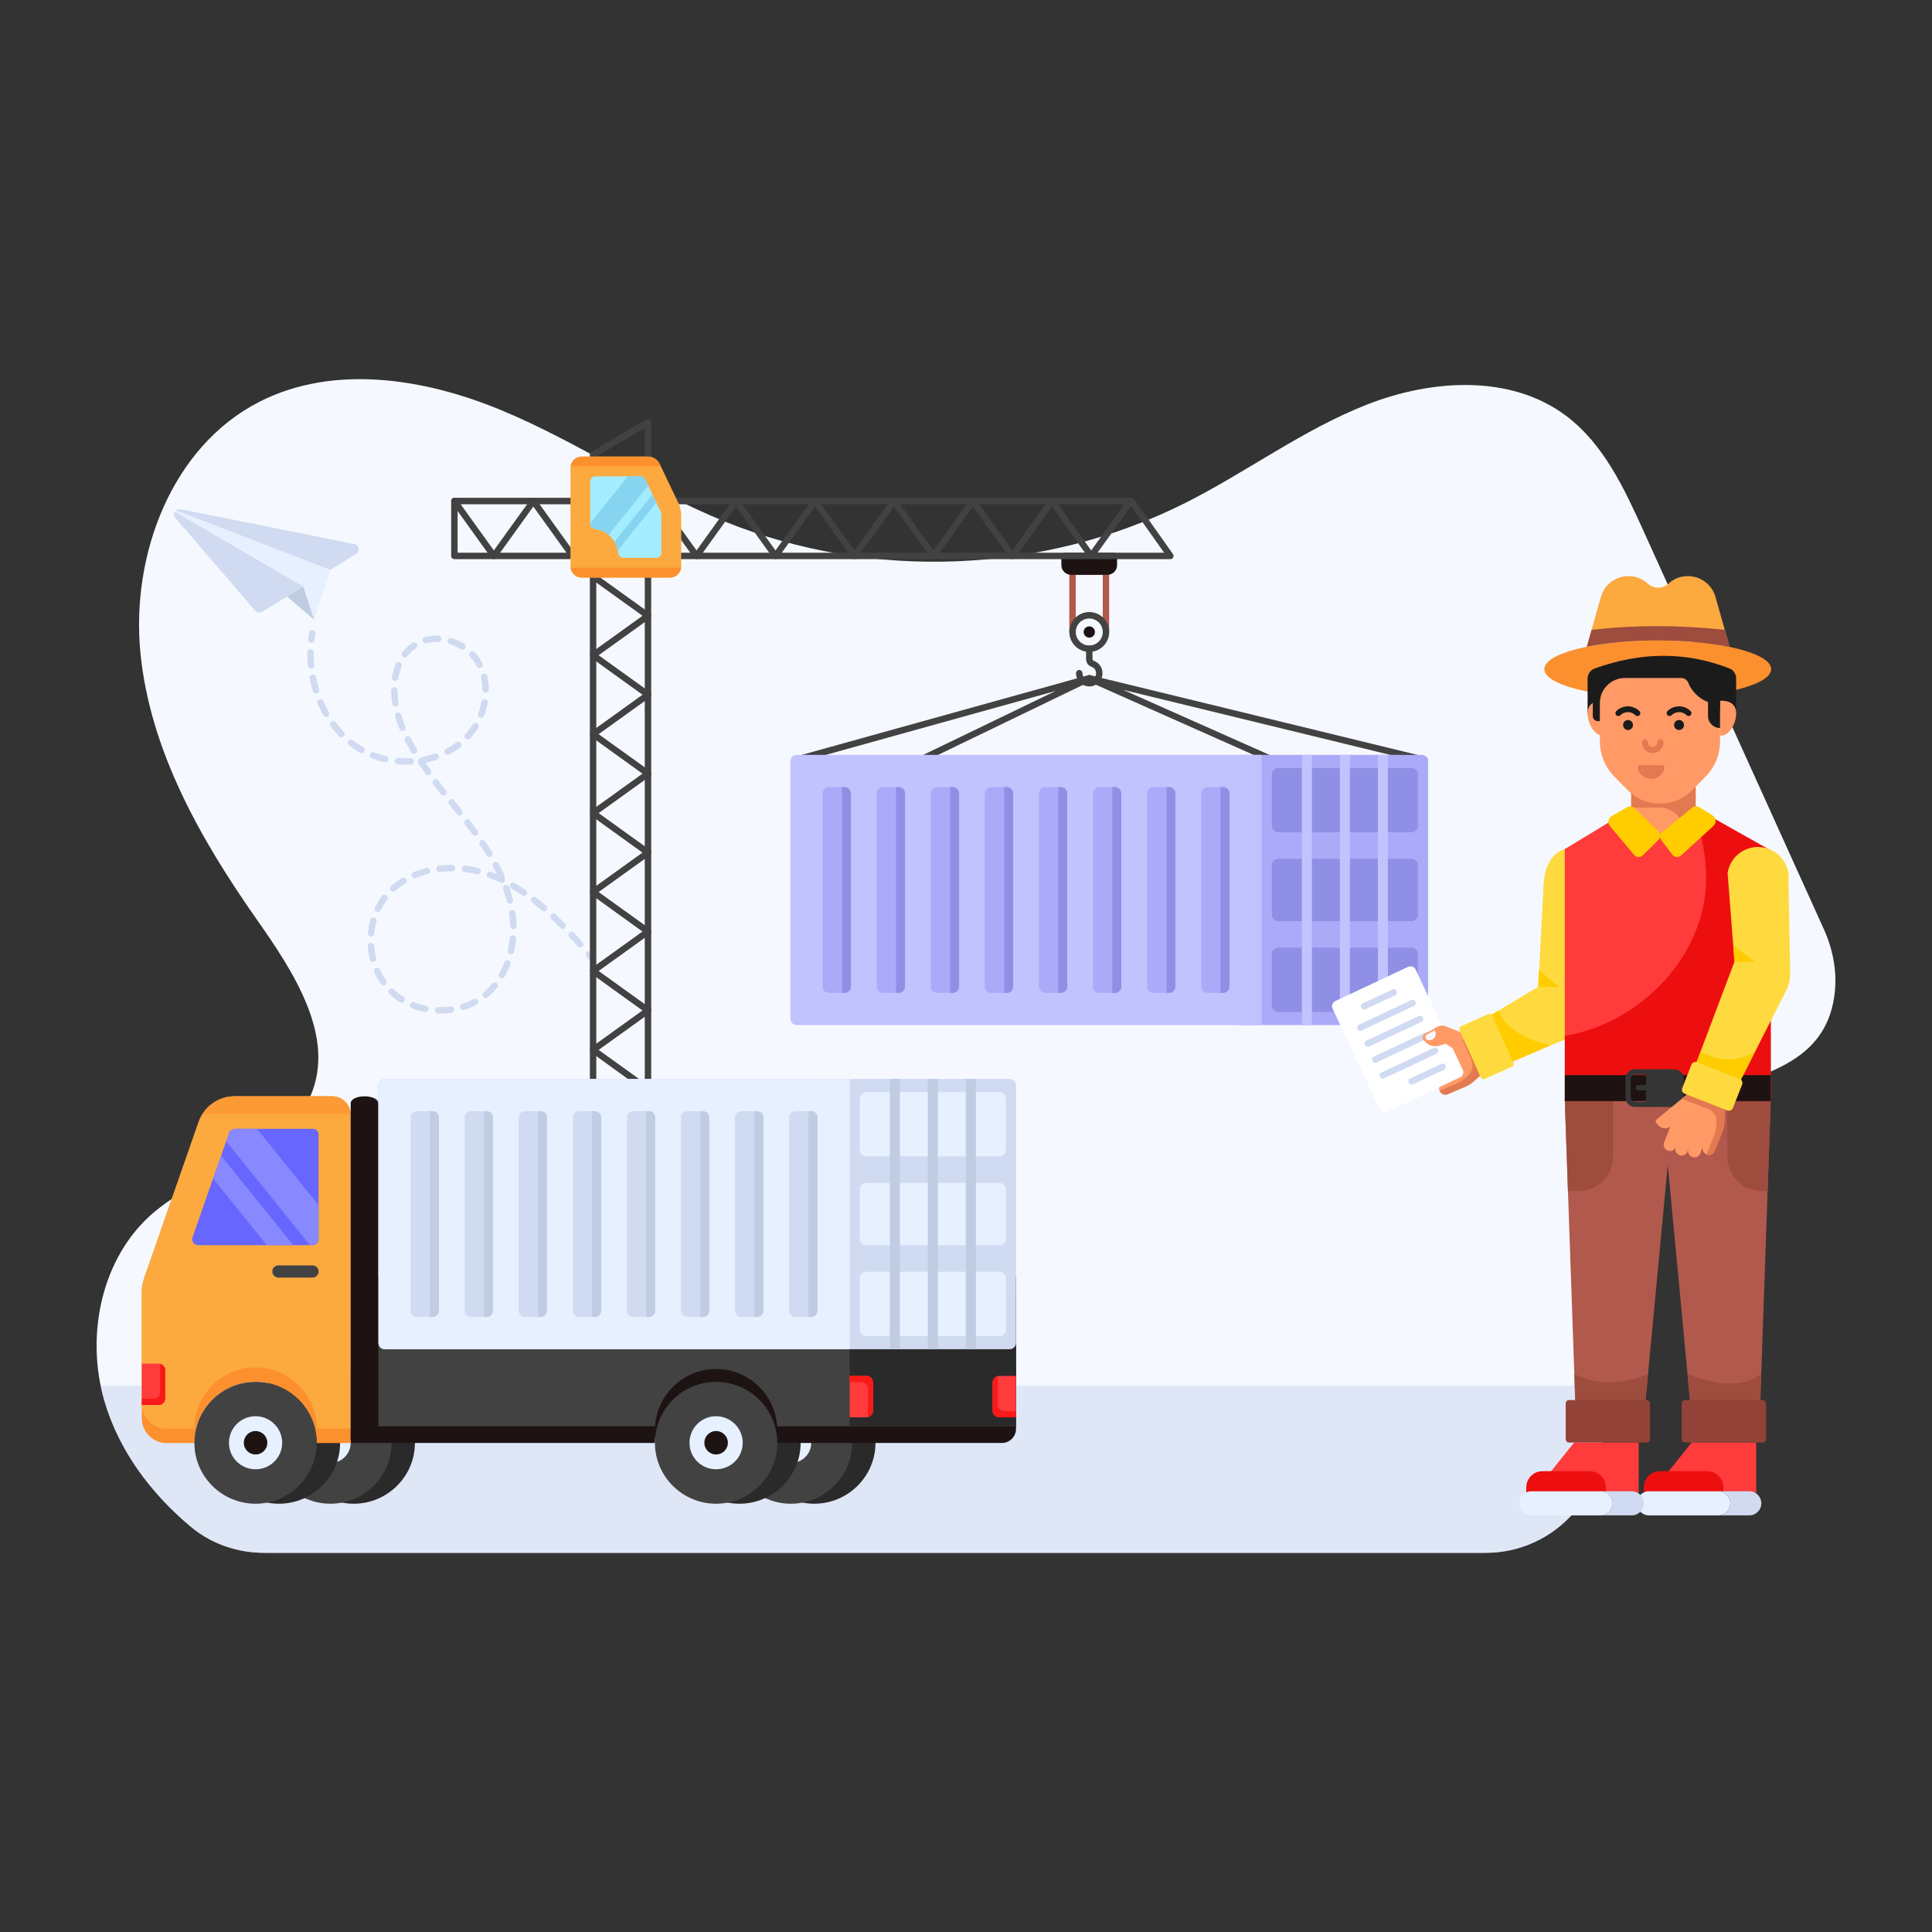 <?xml version="1.0" encoding="utf-8"?>
<!-- Generator: Adobe Illustrator 22.0.0, SVG Export Plug-In . SVG Version: 6.00 Build 0)  -->
<svg version="1.1" id="Layer_1" xmlns="http://www.w3.org/2000/svg" xmlns:xlink="http://www.w3.org/1999/xlink" x="0px" y="0px"
	 viewBox="0 0 300 300" style="enable-background:new 0 0 300 300;" xml:space="preserve">
<rect x="0" y="0" width="300" height="300" fill="#333333" stroke="none"/>
<style type="text/css">
	.st0{fill:#F5F9FF;}
	.st1{opacity:0.6;}
	.st2{fill:#D0DBF1;}
	.st3{fill:#FF9A66;}
	.st4{fill:#E27950;}
	.st5{fill:#FF3B3B;}
	.st6{fill:#F91919;}
	.st7{fill:#1C1B1B;}
	.st8{fill:#424242;}
	.st9{fill:#3EAF73;}
	.st10{fill:#339967;}
	.st11{fill:#1E1313;}
	.st12{fill:#353535;}
	.st13{fill:#FC902E;}
	.st14{fill:#FCA93F;}
	.st15{fill:#FF6600;}
	.st16{fill:#E6F0FF;}
	.st17{fill:#EFC203;}
	.st18{fill:#2B2A2A;}
	.st19{fill:#BFCCE2;}
	.st20{fill:#2E2EFF;}
	.st21{fill:#FFCC00;}
	.st22{fill:#B2594D;}
	.st23{fill:#C2C2FF;}
	.st24{fill:#FF7F29;}
	.st25{fill:#FFFFFF;}
	.st26{fill:#AAAAF9;}
	.st27{fill:#8F8FE5;}
	.st28{fill:#9E4C3D;}
	.st29{fill:#FFAC88;}
	.st30{fill:#FFCC9A;}
	.st31{fill:#F9B57D;}
	.st32{fill:#8888FF;}
	.st33{fill:#6766FF;}
	.st34{fill:#FCC088;}
	.st35{fill:#E81313;}
	.st36{fill:#FFDA3E;}
	.st37{fill:#0505D8;}
	.st38{fill:#ABAAF8;}
	.st39{fill:#2E8E5B;}
	.st40{fill:#A07CDA;}
	.st41{fill:#9B9BF9;}
	.st42{fill:#160B0A;}
	.st43{fill:#F48427;}
	.st44{fill:#ED6203;}
	.st45{fill:#A4ECFF;}
	.st46{fill:#86D4EF;}
	.st47{fill:#F9BA9D;}
	.st48{fill:#EAA98F;}
	.st49{fill:#C34E1A;}
	.st50{fill:#ED0F0F;}
	.st51{fill:#934237;}
	.st52{fill:#574841;}
	.st53{fill:#0C0302;}
	.st54{fill:#FF2929;}
	.st55{fill:#492B26;}
	.st56{fill:#FF9045;}
	.st57{fill:#0000EA;}
	.st58{fill:#0000FE;}
	.st59{fill:#873830;}
	.st60{fill:#A4DEF7;}
	.st61{fill:#7878DD;}
	.st62{fill:#6060BF;}
	.st63{fill:#6766CC;}
	.st64{fill:#162C3A;}
	.st65{fill:#FFC081;}
	.st66{fill:#381B1B;}
	.st67{fill:#494BAF;}
	.st68{fill:#7B9DED;}
	.st69{fill:#5F6BD6;}
	.st70{fill:#EFAE95;}
	.st71{fill:#774825;}
	.st72{fill:#423A83;}
	.st73{fill:#5D5DF4;}
	.st74{fill:#5555E5;}
	.st75{fill:#FFCDB2;}
</style>
<g id="Container_Loading">
	<g>
		<g>
			<g>
				<path class="st0" d="M23.83,188.306c-8.102,6.924-10.604,19.041-7.606,29.269
					c2.262,7.717,7.24,14.359,13.457,19.538c3.175,2.644,7.222,4.011,11.354,4.011
					h189.649c10.868,0,19.4-9.542,17.93-20.31
					c-0.01-0.072-0.02-0.144-0.03-0.216c-1.078-7.597-3.707-15.037-3.475-22.707
					c0.345-11.409,7.626-22.33,18.025-27.036
					c8.577-3.882,20.011-4.68,21.688-16.099c0.524-3.571-0.14-7.216-1.629-10.503
					L255.199,82.435c-2.981-6.584-6.182-13.448-11.943-17.812
					c-8.607-6.519-20.875-5.755-30.93-1.824
					c-10.056,3.931-18.808,10.563-28.465,15.392
					c-21.884,10.944-48.481,12.009-71.171,2.851
					c-12.02-4.852-22.824-12.346-34.793-17.323
					c-11.969-4.978-26.096-7.213-37.641-1.316
					c-13.6,6.947-19.941,23.773-18.451,38.972
					c1.49,15.199,9.365,29.008,18.14,41.507
					c5.718,8.144,12.211,18.107,8.287,27.251
					C44.163,179.617,31.675,181.601,23.83,188.306z"/>
			</g>
			<g>
				<g>
					<g class="st1">
						<g>
							<path class="st2" d="M248.584,220.598c-0.259-1.825-0.608-3.641-0.985-5.453H15.636
								c0.164,0.819,0.354,1.631,0.588,2.43
								c2.262,7.717,7.241,14.359,13.458,19.538
								c3.175,2.644,7.222,4.011,11.354,4.011h189.649
								c10.868,0,19.4-9.542,17.93-20.31
								C248.605,220.742,248.594,220.67,248.584,220.598z"/>
						</g>
					</g>
				</g>
			</g>
		</g>
		<g>
			<g>
				<g>
					<g>
						<g>
							<g>
								<path class="st2" d="M48.286,99.819c-0.273-0.032-0.47-0.281-0.438-0.555
									c0.041-0.342,0.09-0.683,0.149-1.021c0.047-0.273,0.307-0.452,0.578-0.407
									c0.272,0.048,0.454,0.307,0.406,0.579c-0.056,0.32-0.103,0.642-0.14,0.966
									C48.809,99.656,48.559,99.852,48.286,99.819z"/>
							</g>
							<g>
								<path class="st2" d="M68.017,157.383c-0.276-0.008-0.493-0.239-0.484-0.515
									c0.009-0.275,0.266-0.51,0.516-0.484c0.641,0.021,1.285-0.015,1.898-0.099
									c0.268-0.043,0.525,0.153,0.563,0.427c0.038,0.273-0.153,0.526-0.427,0.563
									C69.401,157.369,68.729,157.405,68.017,157.383z M65.963,157.148
									c-0.683-0.138-1.352-0.333-1.988-0.582
									c-0.613-0.24-0.256-1.171,0.365-0.932
									c0.582,0.228,1.194,0.407,1.82,0.533
									c0.271,0.055,0.446,0.318,0.392,0.589
									C66.497,157.029,66.23,157.203,65.963,157.148z M71.474,156.495
									c-0.084-0.263,0.062-0.544,0.324-0.628c0.607-0.193,1.193-0.442,1.741-0.738
									c0.24-0.132,0.546-0.042,0.677,0.202
									c0.132,0.243,0.041,0.546-0.202,0.678
									c-0.602,0.325-1.245,0.598-1.911,0.811
									C71.843,156.903,71.56,156.761,71.474,156.495z M62.118,155.633
									c-0.595-0.373-1.148-0.803-1.646-1.278c-0.199-0.191-0.207-0.507-0.016-0.707
									c0.19-0.199,0.507-0.207,0.707-0.017c0.448,0.429,0.949,0.817,1.486,1.155
									c0.234,0.146,0.305,0.455,0.158,0.689
									C62.658,155.712,62.349,155.779,62.118,155.633z M75.038,154.779
									c-0.177-0.212-0.148-0.528,0.063-0.705c0.413-0.341,0.903-0.826,1.328-1.344
									c0.177-0.214,0.492-0.244,0.704-0.069
									c0.213,0.175,0.244,0.49,0.069,0.704
									c-0.433,0.527-0.922,1.024-1.461,1.478
									C75.527,155.02,75.213,154.989,75.038,154.779z M59.119,152.769
									c-0.391-0.564-0.732-1.175-1.014-1.814
									c-0.112-0.252,0.003-0.548,0.255-0.659
									c0.254-0.112,0.548,0.003,0.659,0.256c0.257,0.582,0.567,1.136,0.922,1.648
									c0.157,0.227,0.101,0.539-0.127,0.696
									C59.592,153.05,59.277,152.999,59.119,152.769z M77.69,151.845
									c-0.24-0.136-0.324-0.441-0.188-0.682c0.306-0.539,0.576-1.12,0.805-1.727
									c0.097-0.26,0.386-0.388,0.644-0.293c0.259,0.097,0.39,0.385,0.292,0.644
									c-0.246,0.657-0.539,1.286-0.871,1.871
									C78.235,151.899,77.929,151.981,77.69,151.845z M57.435,148.994
									c-0.164-0.665-0.272-1.352-0.324-2.043
									c-0.047-0.66,0.949-0.735,0.998-0.073c0.047,0.635,0.146,1.267,0.297,1.877
									c0.066,0.268-0.098,0.539-0.366,0.605
									C57.781,149.426,57.502,149.268,57.435,148.994z M79.228,148.195
									c-0.27-0.061-0.439-0.328-0.379-0.598
									c0.138-0.61,0.237-1.249,0.298-1.898
									c0.026-0.275,0.271-0.479,0.544-0.452
									c0.275,0.026,0.478,0.27,0.452,0.544
									c-0.064,0.692-0.171,1.373-0.317,2.025
									C79.765,148.087,79.498,148.256,79.228,148.195z M90.105,147.13
									c-0.14,0-0.279-0.059-0.379-0.173c-0.396-0.458-0.737-0.841-1.016-1.137
									l-0.299-0.317c-0.191-0.2-0.184-0.516,0.017-0.707
									c0.199-0.19,0.517-0.184,0.706,0.017l0.306,0.323
									c0.285,0.303,0.637,0.697,1.044,1.168
									c0.18,0.209,0.157,0.524-0.052,0.705
									C90.338,147.089,90.221,147.13,90.105,147.13z M57.583,145.428
									c-0.275-0.026-0.478-0.27-0.452-0.544
									c0.064-0.693,0.188-1.378,0.368-2.038c0.072-0.266,0.347-0.424,0.614-0.351
									c0.266,0.073,0.423,0.347,0.351,0.614c-0.164,0.604-0.278,1.232-0.337,1.868
									C58.1,145.254,57.854,145.453,57.583,145.428z M79.714,144.262
									c-0.271,0-0.494-0.217-0.5-0.489c-0.014-0.635-0.065-1.282-0.153-1.923
									c-0.038-0.273,0.153-0.526,0.427-0.563
									c0.269-0.035,0.526,0.153,0.563,0.428c0.094,0.679,0.148,1.364,0.163,2.037
									c0.006,0.276-0.213,0.505-0.489,0.511
									C79.72,144.262,79.717,144.262,79.714,144.262z M87.033,144.085
									c-0.464-0.464-0.935-0.923-1.414-1.373
									c-0.201-0.189-0.212-0.505-0.023-0.707
									c0.19-0.202,0.506-0.211,0.707-0.023c0.487,0.457,0.966,0.923,1.438,1.395
									c0.195,0.195,0.195,0.512,0,0.707C87.545,144.28,87.228,144.28,87.033,144.085
									z M58.458,141.568c-0.249-0.12-0.354-0.419-0.233-0.667
									c0.305-0.633,0.671-1.231,1.086-1.778c0.168-0.22,0.48-0.262,0.701-0.095
									c0.22,0.167,0.263,0.48,0.096,0.701
									c-0.376,0.494-0.706,1.034-0.982,1.607
									C59.004,141.586,58.702,141.686,58.458,141.568z M84.158,141.398
									c-0.496-0.427-1.002-0.842-1.519-1.242
									c-0.218-0.169-0.258-0.483-0.089-0.701c0.17-0.219,0.483-0.257,0.702-0.089
									c0.528,0.41,1.048,0.835,1.558,1.274c0.209,0.18,0.233,0.496,0.053,0.705
									C84.683,141.554,84.368,141.579,84.158,141.398z M78.694,139.957
									c-0.029-0.101-0.198-0.822-0.566-1.858c-0.219-0.622,0.721-0.96,0.943-0.334
									c0.373,1.055,0.559,1.828,0.592,1.942c0.068,0.268-0.092,0.54-0.359,0.609
									C79.038,140.384,78.764,140.226,78.694,139.957z M81.06,139.006
									c-0.557-0.377-1.112-0.727-1.651-1.039
									c-0.239-0.138-0.321-0.444-0.183-0.683s0.447-0.32,0.683-0.182
									c0.561,0.324,1.137,0.687,1.712,1.077
									c0.229,0.155,0.288,0.466,0.134,0.694
									C81.599,139.103,81.287,139.16,81.06,139.006z M60.683,138.303
									c-0.185-0.206-0.167-0.522,0.038-0.706
									c0.509-0.456,1.067-0.874,1.661-1.241c0.231-0.146,0.542-0.073,0.688,0.162
									c0.146,0.235,0.073,0.543-0.162,0.688
									c-0.543,0.336-1.054,0.718-1.519,1.134
									C61.184,138.525,60.868,138.508,60.683,138.303z M77.687,137.062
									c-0.594-0.281-1.196-0.533-1.789-0.749
									c-0.26-0.095-0.394-0.381-0.299-0.641
									c0.095-0.259,0.386-0.393,0.641-0.298c0.299,0.109,0.6,0.226,0.899,0.351
									c-0.187-0.392-0.387-0.788-0.598-1.182
									c-0.13-0.244-0.038-0.547,0.206-0.677
									c0.242-0.129,0.546-0.04,0.677,0.205c0.323,0.606,0.623,1.217,0.891,1.814
									c0.064,0.144,0.056,0.301-0.01,0.431
									c0.104,0.143,0.129,0.337,0.048,0.508
									C78.235,137.074,77.935,137.179,77.687,137.062z M63.95,136.07
									c-0.105-0.255,0.016-0.547,0.271-0.653c0.619-0.257,1.276-0.475,1.953-0.646
									c0.268-0.068,0.541,0.095,0.607,0.362c0.068,0.268-0.094,0.54-0.361,0.608
									c-0.63,0.159-1.241,0.361-1.816,0.6
									C64.35,136.445,64.057,136.327,63.95,136.07z M74.05,135.752
									c-0.623-0.15-1.262-0.265-1.897-0.342
									c-0.273-0.034-0.469-0.283-0.436-0.557c0.033-0.274,0.288-0.463,0.557-0.437
									c0.673,0.082,1.35,0.204,2.011,0.363c0.269,0.065,0.434,0.335,0.369,0.603
									C74.59,135.646,74.327,135.816,74.05,135.752z M67.753,134.955
									c-0.031-0.274,0.165-0.522,0.438-0.555c1.11-0.13,2.063-0.113,1.963-0.113
									c0.717,0,0.692,1.023,0.064,1c-0.69,0-1.307,0.036-1.91,0.106
									C68.035,135.426,67.785,135.231,67.753,134.955z M75.567,132.842
									c-0.34-0.557-0.696-1.106-1.063-1.649
									c-0.154-0.229-0.095-0.54,0.134-0.694
									c0.229-0.154,0.539-0.096,0.694,0.134
									c0.377,0.556,0.741,1.119,1.089,1.689c0.144,0.236,0.069,0.543-0.167,0.687
									C76.02,133.153,75.71,133.079,75.567,132.842z M73.368,129.583
									c-0.387-0.532-0.783-1.057-1.185-1.578c-0.169-0.219-0.129-0.533,0.09-0.701
									c0.22-0.17,0.533-0.128,0.701,0.091c0.407,0.528,0.81,1.061,1.202,1.6
									c0.162,0.223,0.113,0.536-0.11,0.699
									C73.841,129.856,73.529,129.805,73.368,129.583z M70.962,126.446l-1.239-1.549
									c-0.173-0.215-0.139-0.53,0.077-0.703c0.214-0.171,0.53-0.138,0.702,0.077
									l1.243,1.554c0.172,0.217,0.136,0.531-0.081,0.703
									C71.45,126.698,71.135,126.665,70.962,126.446z M68.48,123.341
									c-0.412-0.522-0.821-1.047-1.225-1.576c-0.168-0.22-0.125-0.533,0.095-0.701
									c0.217-0.167,0.531-0.126,0.7,0.094c0.399,0.524,0.805,1.044,1.215,1.562
									c0.171,0.217,0.134,0.531-0.082,0.702
									C68.967,123.595,68.651,123.559,68.48,123.341z M66.065,120.158
									c-0.392-0.544-0.772-1.094-1.14-1.652
									c-0.215-0.325,0.01-0.758,0.394-0.775
									c0.226-0.352,0.467-0.122,2.182-0.706c0.262-0.09,0.545,0.05,0.635,0.312
									c0.089,0.261-0.051,0.545-0.312,0.634c-0.562,0.191-1.145,0.349-1.737,0.47
									c0.259,0.38,0.522,0.757,0.792,1.132
									c0.161,0.224,0.11,0.537-0.114,0.698
									C66.536,120.434,66.225,120.38,66.065,120.158z M61.74,118.685
									c-0.275-0.024-0.479-0.267-0.454-0.542
									c0.023-0.276,0.282-0.48,0.542-0.454
									c0.639,0.056,1.278,0.069,1.917,0.04c0.268-0.011,0.511,0.2,0.522,0.476
									c0.014,0.276-0.2,0.51-0.476,0.523
									C63.122,118.759,62.427,118.746,61.74,118.685z M59.711,118.365
									c-0.672-0.154-1.334-0.356-1.968-0.601
									c-0.258-0.099-0.386-0.389-0.287-0.646
									c0.1-0.258,0.39-0.387,0.646-0.286
									c0.59,0.228,1.206,0.416,1.831,0.559c0.27,0.062,0.438,0.33,0.376,0.599
									C60.246,118.265,59.97,118.426,59.711,118.365z M69.043,116.951
									c-0.128-0.245-0.033-0.547,0.212-0.675
									c0.568-0.297,1.108-0.64,1.606-1.017
									c0.218-0.167,0.533-0.124,0.7,0.096
									c0.167,0.22,0.124,0.534-0.097,0.701
									c-0.542,0.411-1.129,0.783-1.747,1.106
									C69.483,117.287,69.175,117.203,69.043,116.951z M63.857,116.801
									c-0.342-0.58-0.667-1.168-0.973-1.768
									c-0.126-0.246-0.027-0.547,0.219-0.672c0.243-0.124,0.547-0.028,0.672,0.218
									c0.296,0.581,0.611,1.151,0.943,1.713c0.141,0.238,0.062,0.544-0.177,0.685
									C64.307,117.116,64,117.042,63.857,116.801z M55.88,116.879
									c-0.585-0.338-1.143-0.716-1.701-1.156c-0.217-0.171-0.254-0.485-0.083-0.702
									c0.172-0.216,0.486-0.253,0.702-0.083c0.484,0.382,1.024,0.754,1.582,1.075
									c0.239,0.138,0.321,0.444,0.183,0.683
									C56.426,116.933,56.121,117.018,55.88,116.879z M72.294,114.692
									c-0.204-0.187-0.217-0.503-0.03-0.706
									c0.449-0.49,0.834-1.005,1.142-1.505
									c0.146-0.235,0.454-0.308,0.688-0.163c0.235,0.145,0.308,0.453,0.163,0.688
									c-0.377,0.609-0.802,1.161-1.257,1.656
									C72.813,114.865,72.496,114.879,72.294,114.692z M52.658,114.344
									c-0.469-0.487-0.914-1.012-1.324-1.562c-0.165-0.221-0.12-0.534,0.102-0.7
									c0.22-0.165,0.534-0.121,0.699,0.102
									c0.386,0.516,0.804,1.009,1.244,1.466
									c0.191,0.199,0.186,0.515-0.014,0.707
									C53.169,114.547,52.852,114.546,52.658,114.344z M62.031,113.202
									c-0.039-0.1-0.379-0.855-0.686-1.93
									c-0.076-0.265,0.077-0.542,0.343-0.618c0.267-0.075,0.543,0.079,0.618,0.344
									c0.29,1.012,0.593,1.68,0.645,1.814
									c0.108,0.254-0.011,0.548-0.265,0.656
									C62.434,113.574,62.138,113.457,62.031,113.202z M74.532,111.432
									c-0.258-0.099-0.387-0.388-0.288-0.646
									c0.227-0.592,0.399-1.205,0.512-1.822
									c0.05-0.271,0.315-0.456,0.582-0.401
									c0.271,0.05,0.452,0.31,0.402,0.582c-0.125,0.677-0.313,1.35-0.562,1.999
									C75.078,111.402,74.789,111.53,74.532,111.432z M50.211,111.071
									c-0.335-0.584-0.642-1.199-0.912-1.827
									c-0.109-0.253,0.008-0.548,0.261-0.657c0.252-0.108,0.549,0.008,0.657,0.261
									c0.256,0.594,0.546,1.174,0.861,1.726c0.138,0.24,0.055,0.545-0.185,0.683
									C50.646,111.395,50.345,111.306,50.211,111.071z M60.906,109.272
									c-0.106-0.693-0.165-1.382-0.173-2.049
									c-0.003-0.276,0.218-0.502,0.494-0.506c0.002,0,0.004,0,0.006,0
									c0.273,0,0.497,0.22,0.5,0.494c0.008,0.62,0.062,1.262,0.161,1.909
									c0.042,0.273-0.146,0.528-0.418,0.57
									C61.203,109.732,60.948,109.545,60.906,109.272z M48.592,107.329
									c-0.199-0.645-0.366-1.31-0.498-1.976
									c-0.054-0.271,0.122-0.534,0.394-0.587
									c0.267-0.055,0.533,0.122,0.587,0.393
									c0.126,0.633,0.284,1.264,0.473,1.876c0.082,0.264-0.066,0.543-0.33,0.625
									C48.953,107.74,48.673,107.593,48.592,107.329z M75.414,107.578
									c-0.272,0-0.495-0.219-0.5-0.492c-0.01-0.639-0.087-1.265-0.229-1.86
									c-0.063-0.269,0.103-0.539,0.371-0.602
									c0.263-0.065,0.537,0.103,0.602,0.371
									c0.158,0.667,0.244,1.365,0.256,2.075
									c0.004,0.276-0.216,0.504-0.492,0.508
									C75.419,107.578,75.417,107.578,75.414,107.578z M61.292,105.73
									c-0.272-0.043-0.458-0.3-0.415-0.572
									c0.115-0.72,0.298-1.399,0.544-2.02
									c0.103-0.257,0.396-0.382,0.648-0.281c0.257,0.102,0.383,0.392,0.281,0.649
									c-0.219,0.553-0.383,1.162-0.485,1.809
									C61.82,105.589,61.564,105.774,61.292,105.73z M47.802,103.337
									c-0.106-1.125-0.082-1.929-0.084-2.038c0.007-0.667,1.009-0.649,1,0.014
									c0.002,0.11-0.024,0.833,0.08,1.931
									c0.025,0.275-0.176,0.519-0.451,0.544
									C48.094,103.819,47.83,103.626,47.802,103.337z M74.043,103.479
									c-0.297-0.579-0.649-1.071-1.059-1.506
									c-0.189-0.201-0.18-0.518,0.021-0.707
									c0.201-0.189,0.518-0.18,0.707,0.021c0.517,0.55,0.895,1.107,1.219,1.733
									c0.127,0.246,0.03,0.547-0.216,0.674
									C74.471,103.82,74.17,103.725,74.043,103.479z M62.551,101.992
									c-0.219-0.168-0.259-0.482-0.09-0.701c0.438-0.568,0.96-1.062,1.551-1.465
									c0.227-0.154,0.539-0.097,0.695,0.13c0.155,0.228,0.097,0.539-0.131,0.695
									c-0.504,0.345-0.949,0.766-1.324,1.25
									C63.085,102.121,62.769,102.16,62.551,101.992z M71.547,100.804
									c-0.527-0.327-1.096-0.588-1.688-0.774
									c-0.264-0.083-0.409-0.364-0.326-0.627s0.365-0.409,0.627-0.327
									c0.672,0.212,1.316,0.508,1.915,0.879c0.234,0.145,0.307,0.454,0.161,0.688
									C72.088,100.881,71.777,100.948,71.547,100.804z M65.608,99.544
									c-0.071-0.267,0.088-0.541,0.354-0.612
									c0.676-0.181,1.421-0.256,2.116-0.226
									c0.276,0.011,0.491,0.244,0.48,0.52s-0.249,0.515-0.52,0.479
									c-0.1,0.005-0.859-0.064-1.819,0.192
									C66.177,99.909,65.681,99.812,65.608,99.544z"/>
							</g>
							<g>
								<path class="st2" d="M92.092,149.492c-0.145,0-0.287-0.062-0.386-0.182l-0.637-0.769
									c-0.176-0.212-0.147-0.528,0.065-0.704c0.211-0.175,0.526-0.147,0.704,0.064
									l0.639,0.772c0.176,0.213,0.146,0.529-0.068,0.704
									C92.317,149.455,92.205,149.492,92.092,149.492z"/>
							</g>
						</g>
						<g>
							<g>
								<path class="st2" d="M55.3,86.012l-4.014,2.477l-4.208,2.589l-6.374,3.932
									c-0.347,0.215-0.802,0.143-1.067-0.169l-12.41-14.417
									c-0.26-0.301-0.255-0.684-0.087-0.97c0.051-0.087,0.112-0.163,0.194-0.22
									c0.174-0.153,0.419-0.23,0.689-0.174l27.001,5.419
									C55.77,84.628,55.944,85.614,55.3,86.012z"/>
							</g>
							<g>
								<path class="st16" d="M51.286,88.489l-2.487,7.773l-1.721-5.184l-19.938-11.624
									c0.051-0.087,0.112-0.163,0.194-0.22L51.286,88.489z"/>
							</g>
							<g>
								<polygon class="st19" points="48.8,96.261 44.57,92.628 47.08,91.08 								"/>
							</g>
						</g>
					</g>
					<g>
						<g>
							<g>
								<path class="st8" d="M197.64,118.498c-0.068,0-0.137-0.014-0.203-0.043l-28.5-12.676
									c-0.236-0.105-0.354-0.374-0.271-0.619
									c0.083-0.244,0.343-0.388,0.592-0.324l52.047,12.676
									c0.269,0.065,0.433,0.336,0.367,0.604s-0.333,0.435-0.604,0.368
									l-46.651-11.362l23.426,10.419c0.252,0.112,0.366,0.408,0.254,0.66
									C198.014,118.388,197.832,118.498,197.64,118.498z"/>
							</g>
							<g>
								<path class="st8" d="M123.558,118.498c-0.219,0-0.42-0.145-0.481-0.366
									c-0.074-0.266,0.081-0.542,0.348-0.616l45.582-12.676
									c0.252-0.067,0.511,0.064,0.602,0.306c0.092,0.242-0.018,0.514-0.25,0.626
									l-26.241,12.676c-0.247,0.12-0.548,0.017-0.668-0.233
									c-0.12-0.249-0.016-0.547,0.232-0.667l21.218-10.249l-40.207,11.181
									C123.647,118.492,123.602,118.498,123.558,118.498z"/>
							</g>
						</g>
						<g>
							<path class="st8" d="M169.142,106.589c-1.134,0-2.056-0.922-2.056-2.056
								c0-0.276,0.224-0.5,0.5-0.5s0.5,0.224,0.5,0.5c0,0.582,0.474,1.056,1.056,1.056
								s1.056-0.474,1.056-1.056c0-0.455-0.29-0.857-0.723-1.002
								c-0.498-0.166-0.833-0.654-0.833-1.215v-1.587c0-0.276,0.224-0.5,0.5-0.5
								s0.5,0.224,0.5,0.5v1.587c0,0.124,0.064,0.238,0.149,0.267
								c0.841,0.281,1.406,1.065,1.406,1.951
								C171.198,105.667,170.276,106.589,169.142,106.589z"/>
						</g>
						<g>
							<g>
								<path class="st8" d="M100.327,169.568l-4.263-3.064
									c-4.56-3.277-4.56-3.277-4.447-3.624
									c0.032-0.102,0.097-0.19,0.184-0.253l7.962-5.722l-3.698-2.658
									c-4.56-3.276-4.56-3.276-4.447-3.624
									c0.032-0.102,0.097-0.19,0.184-0.253l7.962-5.722l-3.698-2.658
									c-4.56-3.276-4.56-3.276-4.447-3.624
									c0.032-0.102,0.097-0.19,0.184-0.252l7.962-5.723l-3.698-2.658
									c-4.56-3.276-4.56-3.276-4.447-3.624
									c0.032-0.102,0.097-0.19,0.184-0.253l7.962-5.722l-3.698-2.658
									c-4.56-3.276-4.56-3.276-4.447-3.624
									c0.032-0.102,0.097-0.19,0.184-0.253l7.962-5.722l-3.698-2.658
									c-4.56-3.276-4.56-3.276-4.447-3.624
									c0.032-0.102,0.097-0.19,0.184-0.253l7.962-5.722l-7.963-5.722
									c-0.224-0.162-0.275-0.474-0.114-0.698
									c0.161-0.225,0.474-0.275,0.698-0.114l8.527,6.128
									c0.131,0.094,0.208,0.245,0.208,0.406s-0.077,0.312-0.208,0.406l-7.962,5.722
									c1.9,1.366,7.962,5.722,7.962,5.722c0.131,0.094,0.208,0.245,0.208,0.406
									s-0.077,0.312-0.208,0.406l-7.962,5.722c1.9,1.367,7.962,5.722,7.962,5.722
									c0.131,0.094,0.208,0.245,0.208,0.406s-0.077,0.312-0.208,0.406l-7.962,5.722
									c1.9,1.367,7.962,5.722,7.962,5.722c0.131,0.094,0.208,0.245,0.208,0.406
									s-0.077,0.312-0.208,0.406l-7.962,5.723
									c1.9,1.366,7.962,5.722,7.962,5.722c0.131,0.094,0.208,0.245,0.208,0.406
									s-0.077,0.312-0.208,0.406l-7.962,5.722c1.9,1.367,7.962,5.722,7.962,5.722
									c0.131,0.094,0.208,0.245,0.208,0.406s-0.077,0.312-0.208,0.406l-7.962,5.722
									c1.9,1.366,7.962,5.723,7.962,5.723L100.327,169.568z"/>
							</g>
							<g>
								<g>
									<path class="st26" d="M190.624,119.213v37.964c0,1.105,0.895,2,2,2h28.128
										c0.552,0,1-0.448,1-1v-39.964c0-0.552-0.448-1-1-1h-28.128
										C191.519,117.213,190.624,118.109,190.624,119.213z"/>
								</g>
								<g>
									<path class="st27" d="M220.174,120.259v7.97c0,0.552-0.448,1-1,1h-20.69
										c-0.552,0-1-0.448-1-1v-7.97c0-0.552,0.448-1,1-1h20.69
										C219.726,119.259,220.174,119.707,220.174,120.259z"/>
								</g>
								<g>
									<path class="st27" d="M220.174,134.359v7.68c0,0.552-0.448,1-1,1h-20.69
										c-0.552,0-1-0.448-1-1v-7.68c0-0.552,0.448-1,1-1h20.69
										C219.726,133.359,220.174,133.807,220.174,134.359z"/>
								</g>
								<g>
									<path class="st27" d="M198.484,147.159h20.69c0.552,0,1,0.448,1,1v7.97
										c0,0.552-0.448,1-1,1h-20.69c-0.552,0-1-0.448-1-1v-7.97
										C197.484,147.607,197.932,147.159,198.484,147.159z"/>
								</g>
								<g>
									<rect x="202.155" y="117.213" class="st23" width="1.56" height="41.964"/>
								</g>
								<g>
									<rect x="208.054" y="117.213" class="st23" width="1.56" height="41.964"/>
								</g>
								<g>
									<rect x="213.954" y="117.213" class="st23" width="1.56" height="41.964"/>
								</g>
								<g>
									<path class="st23" d="M195.914,117.213v41.964h-72.178c-0.552,0-1-0.448-1-1v-39.964
										c0-0.552,0.448-1,1-1H195.914z"/>
								</g>
								<g>
									<path class="st26" d="M187.517,122.214h2.397c0.552,0,1,0.448,1,1v29.964
										c0,0.552-0.448,1-1,1h-2.397c-0.552,0-1-0.448-1-1v-29.964
										C186.517,122.662,186.965,122.214,187.517,122.214z"/>
								</g>
								<g>
									<path class="st27" d="M189.914,122.214h-0.394v31.964h0.394c0.552,0,1-0.448,1-1v-29.964
										C190.914,122.662,190.466,122.214,189.914,122.214z"/>
								</g>
								<g>
									<path class="st26" d="M170.722,122.214h2.397c0.552,0,1,0.448,1,1v29.964
										c0,0.552-0.448,1-1,1h-2.397c-0.552,0-1-0.448-1-1v-29.964
										C169.722,122.662,170.17,122.214,170.722,122.214z"/>
								</g>
								<g>
									<path class="st27" d="M173.119,122.214h-0.394v31.964h0.394c0.552,0,1-0.448,1-1v-29.964
										C174.119,122.662,173.672,122.214,173.119,122.214z"/>
								</g>
								<g>
									<path class="st26" d="M162.325,122.214h2.397c0.552,0,1,0.448,1,1v29.964
										c0,0.552-0.448,1-1,1h-2.397c-0.552,0-1-0.448-1-1v-29.964
										C161.325,122.662,161.773,122.214,162.325,122.214z"/>
								</g>
								<g>
									<path class="st27" d="M164.722,122.214h-0.394v31.964h0.394c0.552,0,1-0.448,1-1v-29.964
										C165.722,122.662,165.274,122.214,164.722,122.214z"/>
								</g>
								<g>
									<path class="st26" d="M153.927,122.214h2.397c0.552,0,1,0.448,1,1v29.964
										c0,0.552-0.448,1-1,1h-2.397c-0.552,0-1-0.448-1-1v-29.964
										C152.927,122.662,153.375,122.214,153.927,122.214z"/>
								</g>
								<g>
									<path class="st27" d="M156.325,122.214h-0.394v31.964h0.394c0.552,0,1-0.448,1-1v-29.964
										C157.325,122.662,156.877,122.214,156.325,122.214z"/>
								</g>
								<g>
									<path class="st26" d="M145.53,122.214h2.397c0.552,0,1,0.448,1,1v29.964
										c0,0.552-0.448,1-1,1h-2.397c-0.552,0-1-0.448-1-1v-29.964
										C144.53,122.662,144.978,122.214,145.53,122.214z"/>
								</g>
								<g>
									<path class="st27" d="M147.927,122.214h-0.394v31.964h0.394c0.552,0,1-0.448,1-1v-29.964
										C148.927,122.662,148.48,122.214,147.927,122.214z"/>
								</g>
								<g>
									<path class="st26" d="M137.133,122.214h2.397c0.552,0,1,0.448,1,1v29.964
										c0,0.552-0.448,1-1,1h-2.397c-0.552,0-1-0.448-1-1v-29.964
										C136.133,122.662,136.581,122.214,137.133,122.214z"/>
								</g>
								<g>
									<path class="st27" d="M139.53,122.214h-0.394v31.964h0.394c0.552,0,1-0.448,1-1v-29.964
										C140.53,122.662,140.082,122.214,139.53,122.214z"/>
								</g>
								<g>
									<path class="st26" d="M128.735,122.214h2.397c0.552,0,1,0.448,1,1v29.964
										c0,0.552-0.448,1-1,1h-2.397c-0.552,0-1-0.448-1-1v-29.964
										C127.735,122.662,128.183,122.214,128.735,122.214z"/>
								</g>
								<g>
									<path class="st27" d="M131.133,122.214h-0.394v31.964h0.394c0.552,0,1-0.448,1-1v-29.964
										C132.133,122.662,131.685,122.214,131.133,122.214z"/>
								</g>
								<g>
									<path class="st26" d="M179.119,122.214h2.397c0.552,0,1,0.448,1,1v29.964
										c0,0.552-0.448,1-1,1h-2.397c-0.552,0-1-0.448-1-1v-29.964
										C178.119,122.662,178.567,122.214,179.119,122.214z"/>
								</g>
								<g>
									<path class="st27" d="M181.517,122.214h-0.394v31.964h0.394c0.552,0,1-0.448,1-1v-29.964
										C182.517,122.662,182.069,122.214,181.517,122.214z"/>
								</g>
							</g>
						</g>
						<g>
							<g>
								<path class="st8" d="M169.444,86.828L169.444,86.828c-0.161,0-0.312-0.078-0.406-0.208
									l-5.722-7.962c-1.367,1.902-5.722,7.962-5.722,7.962
									c-0.188,0.261-0.625,0.261-0.812,0l-5.722-7.962
									c-1.367,1.901-5.723,7.962-5.723,7.962c-0.094,0.13-0.245,0.208-0.406,0.208
									l0,0c-0.161,0-0.312-0.078-0.406-0.208l-5.722-7.962
									c-1.367,1.901-5.723,7.962-5.723,7.962c-0.094,0.13-0.245,0.208-0.406,0.208
									l0,0c-0.161,0-0.312-0.078-0.406-0.208l-5.722-7.962
									c-1.367,1.902-5.722,7.962-5.722,7.962c-0.188,0.261-0.625,0.261-0.812,0
									l-5.723-7.962c-1.366,1.901-5.722,7.962-5.722,7.962
									c-0.188,0.261-0.625,0.261-0.812,0l-6.128-8.527
									c-0.161-0.225-0.109-0.537,0.114-0.698
									c0.225-0.161,0.536-0.111,0.698,0.114l5.722,7.962l2.658-3.698
									c3.273-4.555,3.276-4.56,3.623-4.448c0.102,0.033,0.19,0.098,0.253,0.184
									l5.723,7.962l2.658-3.698c3.273-4.555,3.273-4.56,3.623-4.448
									c0.102,0.033,0.19,0.098,0.253,0.184l5.722,7.962l2.658-3.698
									c3.273-4.555,3.276-4.56,3.624-4.448c0.102,0.033,0.19,0.098,0.253,0.184
									l5.722,7.962l2.658-3.698c3.273-4.555,3.277-4.56,3.624-4.448
									c0.102,0.033,0.19,0.098,0.253,0.184l5.722,7.962l2.658-3.698
									c3.273-4.555,3.275-4.56,3.623-4.448c0.102,0.033,0.19,0.098,0.253,0.184
									l5.722,7.962l5.723-7.962c0.161-0.225,0.474-0.275,0.698-0.114
									c0.224,0.162,0.275,0.474,0.114,0.698l-6.129,8.527
									C169.756,86.75,169.605,86.828,169.444,86.828z"/>
							</g>
						</g>
						<g>
							<g>
								<path class="st8" d="M88.941,86.828c-0.155,0-0.309-0.072-0.406-0.208l-5.722-7.962
									c-1.367,1.901-5.723,7.962-5.723,7.962c-0.094,0.13-0.245,0.208-0.406,0.208
									l0,0c-0.161,0-0.312-0.078-0.406-0.208l-6.128-8.527
									c-0.161-0.225-0.109-0.537,0.114-0.698
									c0.224-0.161,0.536-0.111,0.698,0.114l5.722,7.962l2.658-3.698
									c3.273-4.555,3.277-4.56,3.624-4.448c0.102,0.033,0.19,0.098,0.253,0.184
									l6.128,8.527c0.161,0.225,0.109,0.537-0.114,0.698
									C89.144,86.797,89.043,86.828,88.941,86.828z"/>
							</g>
						</g>
						<g>
							<path class="st22" d="M171.732,98.637c-0.276,0-0.5-0.224-0.5-0.5V89.257h-4.19v8.88
								c0,0.276-0.224,0.5-0.5,0.5s-0.5-0.224-0.5-0.5V88.757c0-0.276,0.224-0.5,0.5-0.5h5.19
								c0.276,0,0.5,0.224,0.5,0.5v9.38C172.232,98.413,172.008,98.637,171.732,98.637z"/>
						</g>
						<g>
							<path class="st8" d="M169.142,101.23c-1.706,0-3.095-1.388-3.095-3.095
								c0-1.706,1.389-3.094,3.095-3.094s3.094,1.388,3.094,3.094
								C172.236,99.841,170.848,101.23,169.142,101.23z M169.142,96.041
								c-1.155,0-2.095,0.939-2.095,2.094c0,1.155,0.939,2.095,2.095,2.095
								c1.154,0,2.094-0.939,2.094-2.095C171.236,96.98,170.297,96.041,169.142,96.041z"/>
						</g>
						<g>
							<path class="st11" d="M170.018,98.135c0,0.48-0.391,0.876-0.876,0.876
								c-0.485,0-0.876-0.396-0.876-0.876c0-0.485,0.391-0.876,0.876-0.876
								C169.627,97.259,170.018,97.65,170.018,98.135z"/>
						</g>
						<g>
							<g>
								<path class="st11" d="M173.46,86.327v1.43c0,0.83-0.67,1.5-1.5,1.5h-5.65
									c-0.83,0-1.5-0.67-1.5-1.5v-1.43c0-0.27,0.22-0.5,0.5-0.5h7.65
									C173.24,85.827,173.46,86.057,173.46,86.327z"/>
							</g>
						</g>
						<g>
							<path class="st8" d="M181.731,86.827h-78.392c-0.276,0-0.5-0.224-0.5-0.5V77.8
								c0-0.276,0.224-0.5,0.5-0.5h72.364c0.162,0,0.314,0.079,0.408,0.211l6.027,8.526
								c0.108,0.152,0.122,0.353,0.036,0.519S181.918,86.827,181.731,86.827z
								 M103.839,85.827h76.926l-5.32-7.526h-71.605V85.827z"/>
						</g>
						<g>
							<path class="st8" d="M89.371,86.827H70.556c-0.276,0-0.5-0.224-0.5-0.5V77.8
								c0-0.276,0.224-0.5,0.5-0.5h18.814c0.276,0,0.5,0.224,0.5,0.5v8.526
								C89.871,86.603,89.647,86.827,89.371,86.827z M71.056,85.827h17.814V78.3H71.056
								V85.827z"/>
						</g>
						<g>
							<path class="st8" d="M100.619,75.582h-8.526c-0.276,0-0.5-0.224-0.5-0.5v-4.499
								c0-0.177,0.094-0.341,0.246-0.431l8.526-5.027
								c0.154-0.092,0.346-0.092,0.502-0.003s0.252,0.254,0.252,0.434v9.526
								C101.119,75.358,100.895,75.582,100.619,75.582z M92.592,74.582h7.526v-8.151
								l-7.526,4.438V74.582z"/>
						</g>
						<g>
							<path class="st8" d="M100.619,170.076h-8.526c-0.276,0-0.5-0.224-0.5-0.5V89.052
								c0-0.276,0.224-0.5,0.5-0.5h8.526c0.276,0,0.5,0.224,0.5,0.5v80.524
								C101.119,169.852,100.895,170.076,100.619,170.076z M92.592,169.076h7.526V89.552
								h-7.526V169.076z"/>
						</g>
						<g>
							<path class="st14" d="M105.778,80.064v7.887c0,0.958-0.777,1.735-1.735,1.735h-13.726
								c-0.958,0-1.735-0.777-1.735-1.735V72.633c0-0.958,0.777-1.735,1.735-1.735
								h10.287c0.786,0,1.502,0.451,1.841,1.16l2.883,6.023
								C105.624,78.7,105.778,79.378,105.778,80.064z"/>
						</g>
						<g>
							<path class="st13" d="M102.6,72.381l-0.154-0.323
								c-0.339-0.709-1.055-1.16-1.841-1.16h-10.286
								c-0.872,0-1.586,0.645-1.709,1.482H102.6z"/>
						</g>
						<g>
							<path class="st13" d="M88.604,88.159c0.104,0.859,0.827,1.527,1.714,1.527h13.726
								c0.887,0,1.61-0.668,1.714-1.527H88.604z"/>
						</g>
						<g>
							<path class="st45" d="M102.718,80.067v5.77c0,0.43-0.36,0.79-0.79,0.79h-5.11
								c-0.39,0-0.73-0.28-0.79-0.67c-0.02-0.17-0.06-0.34-0.1-0.5
								c-0.11-0.47-0.28-0.91-0.53-1.32
								c-0.23-0.41-0.53-0.78-0.9-1.08
								c-0.57-0.48-1.29-0.82-2.17-0.94
								c-0.39-0.06-0.68-0.39-0.68-0.79v-6.58
								c0-0.43,0.35-0.79,0.79-0.79h7.03c0.3,0,0.58,0.18,0.71,0.45
								l0.48,1.01l0.66,1.37l0.6,1.25l0.65,1.36
								C102.668,79.607,102.718,79.837,102.718,80.067z"/>
						</g>
					</g>
					<g>
						<g>
							<g>
								<g>
									<g>
										<g>
											<g>
												<g>
													<g>
														<path class="st18" d="M135.941,224.077c0,5.16-4.26,9.42-9.5,9.42
															c-5.24,0-9.49-4.26-9.49-9.42c0-5.25,4.25-9.5,9.49-9.5
															C131.681,214.577,135.941,218.827,135.941,224.077z"/>
													</g>
												</g>
												<g>
													<g>
														<path class="st11" d="M132.311,222.077c0,5.16-4.26,9.42-9.5,9.42
															c-5.24,0-9.49-4.26-9.49-9.42c0-5.25,4.25-9.5,9.49-9.5
															C128.051,212.577,132.311,216.827,132.311,222.077z"/>
													</g>
												</g>
												<g>
													<g>
														<path class="st8" d="M132.311,224.077c0,5.16-4.26,9.42-9.5,9.42
															c-5.24,0-9.49-4.26-9.49-9.42c0-5.25,4.25-9.5,9.49-9.5
															C128.051,214.577,132.311,218.827,132.311,224.077z"/>
													</g>
												</g>
												<g>
													<g>
														<path class="st16" d="M125.968,224.04c0,1.734-1.417,3.129-3.15,3.129
															c-1.755,0-3.15-1.396-3.15-3.129c0-1.734,1.396-3.151,3.15-3.151
															C124.551,220.889,125.968,222.306,125.968,224.04z"/>
													</g>
												</g>
												<g>
													<g>
														<path class="st18" d="M64.428,224.077c0,5.16-4.26,9.42-9.5,9.42
															s-9.49-4.26-9.49-9.42c0-5.25,4.25-9.5,9.49-9.5
															S64.428,218.827,64.428,224.077z"/>
													</g>
												</g>
												<g>
													<g>
														<path class="st11" d="M60.798,222.077c0,5.16-4.26,9.42-9.5,9.42
															s-9.49-4.26-9.49-9.42c0-5.25,4.25-9.5,9.49-9.5
															S60.798,216.827,60.798,222.077z"/>
													</g>
												</g>
												<g>
													<g>
														<path class="st8" d="M60.798,224.077c0,5.16-4.26,9.42-9.5,9.42
															s-9.49-4.26-9.49-9.42c0-5.25,4.25-9.5,9.49-9.5
															S60.798,218.827,60.798,224.077z"/>
													</g>
												</g>
												<g>
													<g>
														<path class="st16" d="M54.455,224.04c0,1.734-1.417,3.129-3.15,3.129
															c-1.755,0-3.15-1.396-3.15-3.129c0-1.734,1.396-3.151,3.15-3.151
															C53.039,220.889,54.455,222.306,54.455,224.04z"/>
													</g>
												</g>
												<g>
													<g>
														<path class="st18" d="M124.321,224.077c0,5.16-4.26,9.42-9.5,9.42
															s-9.49-4.26-9.49-9.42c0-5.25,4.25-9.5,9.49-9.5
															S124.321,218.827,124.321,224.077z"/>
													</g>
												</g>
												<g>
													<g>
														<path class="st18" d="M52.808,224.077c0,5.16-4.26,9.42-9.5,9.42
															s-9.49-4.26-9.49-9.42c0-5.25,4.25-9.5,9.49-9.5
															S52.808,218.827,52.808,224.077z"/>
													</g>
												</g>
												<g>
													<path class="st11" d="M54.455,200.912v23.155h47.246
														c0-5.239,4.254-9.492,9.492-9.492c5.239,0,9.492,4.254,9.492,9.492
														h34.883c1.214,0,2.199-0.984,2.199-2.199v-20.956H54.455z"/>
												</g>
												<g>
													<rect x="54.455" y="198.311" class="st8" width="103.312" height="23.155"/>
												</g>
												<g>
													<rect x="131.929" y="198.311" class="st18" width="25.838" height="23.155"/>
												</g>
												<g>
													<path class="st23" d="M131.929,167.539v41.964H59.751c-0.552,0-1-0.448-1-1v-39.964
														c0-0.552,0.448-1,1-1H131.929z"/>
												</g>
												<g>
													<path class="st13" d="M54.452,173.126v50.944h-5.278
														c0-5.245-4.258-9.492-9.492-9.492c-5.233,0-9.492,4.247-9.492,9.492h-4.337
														c-2.118,0-3.833-1.726-3.833-3.844v-19.734
														c0-0.706,0.146-1.345,0.347-1.972l8.494-24.362
														c0.84-2.308,3.014-3.922,5.547-3.922h15.162
														C53.163,170.235,54.452,171.524,54.452,173.126z"/>
												</g>
												<g>
													<path class="st14" d="M54.452,173.126v48.702h-5.278
														c0-5.245-4.258-9.492-9.492-9.492c-5.233,0-9.492,4.247-9.492,9.492h-4.337
														c-2.118,0-3.833-1.726-3.833-3.844v-17.493
														c0-0.706,0.146-1.345,0.347-1.972l8.494-24.362
														c0.84-2.308,3.014-3.922,5.547-3.922h15.162
														C53.163,170.235,54.452,171.524,54.452,173.126z"/>
												</g>
												<g class="st1">
													<path class="st13" d="M54.439,172.996c-0.069-1.54-1.32-2.76-2.867-2.76
														H36.41c-2.077,0-3.896,1.096-4.952,2.76H54.439z"/>
												</g>
												<g>
													<g>
														<path class="st8" d="M49.178,224.077c0,5.16-4.26,9.42-9.5,9.42
															s-9.49-4.26-9.49-9.42c0-5.25,4.25-9.5,9.49-9.5
															S49.178,218.827,49.178,224.077z"/>
													</g>
												</g>
												<g>
													<g>
														<path class="st16" d="M43.818,224.043c0,2.275-1.859,4.105-4.133,4.105
															c-2.302,0-4.133-1.831-4.133-4.105c0-2.275,1.831-4.133,4.133-4.133
															C41.96,219.91,43.818,221.769,43.818,224.043z"/>
													</g>
												</g>
												<g>
													<g>
														<path class="st11" d="M41.511,224.035c0,1.005-0.821,1.814-1.826,1.814
															c-1.017,0-1.826-0.809-1.826-1.814c0-1.005,0.809-1.826,1.826-1.826
															C40.69,222.209,41.511,223.031,41.511,224.035z"/>
													</g>
												</g>
												<g>
													<g>
														<path class="st11" d="M120.693,222.077c0,5.16-4.26,9.42-9.5,9.42
															s-9.49-4.26-9.49-9.42c0-5.25,4.25-9.5,9.49-9.5
															S120.693,216.827,120.693,222.077z"/>
													</g>
												</g>
												<g>
													<g>
														<path class="st8" d="M120.691,224.077c0,5.16-4.26,9.42-9.5,9.42
															s-9.49-4.26-9.49-9.42c0-5.25,4.25-9.5,9.49-9.5
															S120.691,218.827,120.691,224.077z"/>
													</g>
												</g>
												<g>
													<g>
														<path class="st16" d="M115.331,224.043c0,2.275-1.859,4.105-4.133,4.105
															c-2.302,0-4.133-1.831-4.133-4.105c0-2.275,1.831-4.133,4.133-4.133
															C113.472,219.91,115.331,221.769,115.331,224.043z"/>
													</g>
												</g>
												<g>
													<g>
														<path class="st11" d="M113.024,224.035c0,1.005-0.821,1.814-1.826,1.814
															c-1.017,0-1.826-0.809-1.826-1.814c0-1.005,0.809-1.826,1.826-1.826
															C112.203,222.209,113.024,223.031,113.024,224.035z"/>
													</g>
												</g>
												<g>
													<path class="st33" d="M49.465,176.118v16.305c0,0.516-0.415,0.93-0.93,0.93H30.773
														c-0.639,0-1.087-0.628-0.874-1.233l3.183-9.099l1.255-3.552l0.784-2.241
														l0.437-1.255c0.146-0.415,0.56-0.684,1.065-0.684h12.002
														C49.05,175.289,49.465,175.637,49.465,176.118z"/>
												</g>
												<g>
													<path class="st8" d="M42.286,197.434c0,0.525,0.423,0.949,0.949,0.949h5.285
														c0.525,0,0.949-0.423,0.949-0.949c0-0.519-0.423-0.949-0.949-0.949
														h-5.285C42.709,196.485,42.286,196.914,42.286,197.434z"/>
												</g>
											</g>
										</g>
									</g>
									<g>
										<g>
											<path class="st32" d="M49.465,187.127v5.286c0,0.515-0.414,0.93-0.93,0.93h-0.414
												l-12.992-16.117l0.437-1.254c0.146-0.414,0.56-0.683,1.064-0.683h3.282
												L49.465,187.127z"/>
										</g>
										<g>
											<polygon class="st32" points="45.534,193.344 41.423,193.344 33.091,183.017 
												34.345,179.467 											"/>
										</g>
									</g>
									<g>
										<g>
											<path class="st5" d="M25.652,212.764v4.378c0,0.566-0.459,1.025-1.024,1.025h-2.609
												v-6.427h2.609C25.193,211.74,25.652,212.198,25.652,212.764z"/>
										</g>
										<g>
											<path class="st6" d="M25.652,212.768v4.371c0,0.574-0.454,1.028-1.028,1.028h-2.606
												v-0.968h1.829c0.562,0,1.016-0.454,1.016-1.016v-4.383
												c0-0.012,0-0.012,0-0.024C25.317,211.871,25.652,212.277,25.652,212.768z"/>
										</g>
									</g>
								</g>
								<g>
									<path class="st11" d="M54.455,171.363v52.287h4.296v-52.287
										C58.751,169.859,54.455,169.859,54.455,171.363z"/>
								</g>
							</g>
							<g>
								<g>
									<path class="st5" d="M154.133,214.677v4.378c0,0.566,0.459,1.025,1.025,1.025h2.609
										v-6.427h-2.609C154.591,213.653,154.133,214.112,154.133,214.677z"/>
								</g>
								<g>
									<path class="st6" d="M154.133,214.681v4.371c0,0.574,0.454,1.028,1.028,1.028h2.606
										v-0.968h-1.829c-0.562,0-1.016-0.454-1.016-1.016v-4.383
										c0-0.012,0-0.012,0-0.024C154.467,213.784,154.133,214.191,154.133,214.681z"/>
								</g>
							</g>
							<g>
								<g>
									<path class="st5" d="M135.567,219.055l0-4.378c0-0.566-0.459-1.024-1.024-1.024
										h-2.609l-0,6.427h2.609C135.108,220.08,135.567,219.621,135.567,219.055z"/>
								</g>
								<g>
									<path class="st6" d="M135.567,219.052l0-4.371c0-0.574-0.454-1.028-1.028-1.028
										h-2.606l-0,0.968h1.829c0.562,0,1.016,0.454,1.016,1.016l-0,4.383
										c0,0.012,0,0.012,0,0.024C135.232,219.948,135.567,219.542,135.567,219.052z"/>
								</g>
							</g>
						</g>
					</g>
					<g>
						<g>
							<g>
								<ellipse class="st13" cx="257.417" cy="103.898" rx="17.61" ry="4.452"/>
							</g>
							<g>
								<path class="st14" d="M246.395,100.428c3.022-0.606,6.857-0.978,11.022-0.978
									c4.234,0,8.121,0.381,11.16,1.004l-2.199-7.766
									c-0.545-1.913-2.286-3.229-4.268-3.229h-0.009
									c-1.091,0-2.164,0.372-2.961,1.126c-0.433,0.416-1.022,0.667-1.662,0.667
									c-0.641,0-1.221-0.251-1.654-0.658c-0.797-0.753-1.87-1.134-2.97-1.134
									c-0.987,0-1.922,0.329-2.675,0.9c-0.753,0.563-1.325,1.368-1.593,2.329
									L246.395,100.428z"/>
							</g>
							<g>
								<path class="st28" d="M246.395,100.428c3.022-0.606,6.857-0.978,11.022-0.978
									c4.234,0,8.121,0.381,11.16,1.004l-0.753-2.649
									c-7.023-0.757-13.922-0.781-20.684,0L246.395,100.428z"/>
							</g>
						</g>
						<g>
							<g>
								<g>
									<g>
										<g>
											<polygon class="st5" points="256.29,231.975 272.699,231.975 272.699,224.004 
												262.673,224.004 											"/>
										</g>
									</g>
								</g>
							</g>
							<g>
								<g>
									<g>
										<path class="st50" d="M267.603,230.958v0.813h-12.352v-0.813
											c0-1.389,1.126-2.516,2.516-2.516h7.321
											C266.476,228.443,267.603,229.569,267.603,230.958z"/>
									</g>
								</g>
							</g>
							<g>
								<g>
									<g>
										<g>
											<path class="st16" d="M254.176,233.437c0,1.028,0.844,1.872,1.872,1.872h10.761
												c1.028,0,1.872-0.844,1.872-1.872c0-1.036-0.844-1.872-1.872-1.872h-10.761
												C255.02,231.565,254.176,232.401,254.176,233.437z"/>
										</g>
									</g>
								</g>
							</g>
							<g>
								<g>
									<g>
										<g>
											<path class="st2" d="M266.809,235.308h4.821c1.028,0,1.871-0.844,1.871-1.872
												c0-1.036-0.844-1.872-1.871-1.872h-4.821c1.028,0,1.872,0.835,1.872,1.872
												C268.68,234.464,267.836,235.308,266.809,235.308z"/>
										</g>
									</g>
								</g>
							</g>
						</g>
						<g>
							<g>
								<g>
									<g>
										<g>
											<polygon class="st5" points="238.039,231.975 254.449,231.975 254.449,224.004 
												244.423,224.004 											"/>
										</g>
									</g>
								</g>
							</g>
							<g>
								<g>
									<g>
										<path class="st50" d="M249.352,230.958v0.813h-12.352v-0.813
											c0-1.389,1.126-2.516,2.516-2.516h7.321
											C248.226,228.443,249.352,229.569,249.352,230.958z"/>
									</g>
								</g>
							</g>
							<g>
								<g>
									<g>
										<g>
											<path class="st16" d="M235.926,233.437c0,1.028,0.844,1.872,1.872,1.872h10.761
												c1.028,0,1.872-0.844,1.872-1.872c0-1.036-0.844-1.872-1.872-1.872h-10.761
												C236.769,231.565,235.926,232.401,235.926,233.437z"/>
										</g>
									</g>
								</g>
							</g>
							<g>
								<g>
									<g>
										<g>
											<path class="st2" d="M248.558,235.308h4.821c1.028,0,1.872-0.844,1.872-1.872
												c0-1.036-0.844-1.872-1.872-1.872h-4.821c1.028,0,1.872,0.835,1.872,1.872
												C250.43,234.464,249.586,235.308,248.558,235.308z"/>
										</g>
									</g>
								</g>
							</g>
						</g>
						<g>
							<g>
								<g>
									<polygon class="st22" points="274.957,170.979 274.474,184.953 273.17,222.39 
										262.886,222.39 258.973,180.896 258.973,180.87 258.034,170.979 									"/>
								</g>
							</g>
						</g>
						<g>
							<g>
								<path class="st28" d="M274.957,170.979l-0.483,13.974h-0.929
									c-2.94,0-5.316-2.377-5.316-5.316v-8.658H274.957z"/>
							</g>
						</g>
						<g>
							<g>
								<g>
									<polygon class="st22" points="259.902,170.979 258.973,180.87 255.05,222.39 
										244.775,222.39 243.471,184.953 242.988,170.979 									"/>
								</g>
							</g>
						</g>
						<g>
							<g>
								<path class="st28" d="M250.476,170.979v8.658c0,2.94-2.377,5.316-5.316,5.316h-1.689
									l-0.483-13.974H250.476z"/>
							</g>
						</g>
						<g>
							<g>
								<g>
									<path class="st28" d="M262.036,213.35l0.854,9.044h10.28l0.314-9.044
										C270.568,215.558,266.577,215.129,262.036,213.35z"/>
								</g>
							</g>
						</g>
						<g>
							<g>
								<g>
									<path class="st28" d="M244.457,213.35l0.314,9.044h10.28l0.854-9.044
										C252.136,214.901,248.33,215.234,244.457,213.35z"/>
								</g>
							</g>
						</g>
						<g>
							<g>
								<g>
									<path class="st51" d="M256.207,223.466v-5.53c0-0.297-0.241-0.538-0.538-0.538
										h-12.009c-0.297,0-0.538,0.241-0.538,0.538v5.53
										c0,0.297,0.241,0.538,0.538,0.538h12.009
										C255.967,224.004,256.207,223.763,256.207,223.466z"/>
								</g>
							</g>
						</g>
						<g>
							<g>
								<g>
									<path class="st51" d="M274.231,223.466v-5.53c0-0.297-0.241-0.538-0.538-0.538h-12.009
										c-0.297,0-0.538,0.241-0.538,0.538v5.53c0,0.297,0.241,0.538,0.538,0.538
										h12.009C273.99,224.004,274.231,223.763,274.231,223.466z"/>
								</g>
							</g>
						</g>
						<g>
							<g>
								<g>
									<path class="st3" d="M227.87,160.689l2.522,5.856l-1.678,1.483
										c-0.305,0.27-0.651,0.489-1.025,0.65l-2.849,1.223
										c-0.25,0.108-0.521,0.105-0.756,0.01
										c-0.237-0.092-0.435-0.277-0.543-0.527
										c-0.216-0.502,0.015-1.082,0.517-1.299l-1.084,0.467
										c-0.514,0.221-1.089-0.03-1.299-0.517
										c-0.216-0.502,0.015-1.082,0.517-1.299
										c-0.264,0.081-0.654,0.412-1.186,0.197
										c-0.811-0.317-0.842-1.474,0.014-1.842l-0.039,0.015
										c-0.525,0.226-1.139-0.038-1.328-0.592
										c-0.168-0.495,0.106-1.034,0.586-1.241l2.095-0.898L227.87,160.689z"/>
								</g>
							</g>
							<g>
								<path class="st4" d="M228.717,168.031l1.678-1.484l-2.525-5.862l-1.125-0.115
									l1.751,4.079c0.353,0.821,0.138,1.776-0.531,2.368l-0.557,0.492
									c-0.309,0.273-0.659,0.495-1.038,0.658l-2.835,1.216
									c0.112,0.252,0.312,0.433,0.544,0.527
									c0.237,0.101,0.507,0.1,0.759-0.012l2.846-1.221
									C228.061,168.515,228.408,168.294,228.717,168.031z"/>
							</g>
							<g>
								<g>
									<path class="st25" d="M206.92,156.619l7.321,15.569
										c0.207,0.44,0.731,0.629,1.171,0.422l11.307-5.317
										c0.44-0.207,0.629-0.731,0.422-1.171l-7.321-15.569
										c-0.207-0.44-0.731-0.629-1.171-0.422l-11.307,5.317
										C206.902,155.655,206.713,156.179,206.92,156.619z"/>
								</g>
								<g>
									<g>
										<path class="st2" d="M218.744,168.125c-0.118-0.25-0.011-0.548,0.239-0.665
											l4.807-2.26c0.252-0.117,0.548-0.01,0.665,0.239
											c0.118,0.25,0.011,0.548-0.239,0.665l-4.807,2.26
											C219.152,168.484,218.859,168.369,218.744,168.125z"/>
									</g>
								</g>
								<g>
									<g>
										<path class="st2" d="M211.828,156.757c-0.188,0-0.367-0.106-0.452-0.287
											c-0.118-0.25-0.011-0.548,0.239-0.665l4.583-2.155
											c0.252-0.116,0.547-0.011,0.665,0.239s0.011,0.548-0.239,0.665
											l-4.583,2.155C211.972,156.741,211.899,156.757,211.828,156.757z"/>
									</g>
								</g>
								<g>
									<g>
										<path class="st2" d="M211.223,160.064c-0.188,0-0.367-0.106-0.452-0.287
											c-0.118-0.25-0.011-0.548,0.239-0.665l8.121-3.818
											c0.252-0.117,0.548-0.011,0.665,0.239c0.118,0.25,0.011,0.548-0.239,0.665
											l-8.121,3.818C211.367,160.049,211.295,160.064,211.223,160.064z"/>
									</g>
								</g>
								<g>
									<g>
										<path class="st2" d="M212.388,162.542c-0.188,0-0.367-0.106-0.452-0.287
											c-0.118-0.25-0.011-0.548,0.239-0.665l8.121-3.819
											c0.252-0.116,0.548-0.01,0.665,0.239c0.118,0.25,0.011,0.548-0.239,0.665
											l-8.121,3.819C212.531,162.526,212.459,162.542,212.388,162.542z"/>
									</g>
								</g>
								<g>
									<g>
										<path class="st2" d="M213.1,164.731c-0.118-0.25-0.011-0.548,0.239-0.665
											l8.121-3.819c0.252-0.116,0.548-0.011,0.665,0.239
											c0.118,0.25,0.011,0.548-0.239,0.665l-8.121,3.819
											C213.508,165.09,213.215,164.976,213.1,164.731z"/>
									</g>
								</g>
								<g>
									<g>
										<path class="st2" d="M214.264,167.208c-0.118-0.25-0.011-0.548,0.239-0.665
											l8.121-3.819c0.252-0.117,0.548-0.01,0.665,0.239
											c0.118,0.25,0.011,0.548-0.239,0.665l-8.121,3.819
											C214.672,167.567,214.379,167.452,214.264,167.208z"/>
									</g>
								</g>
								<g>
									<path class="st3" d="M221.072,161.529l0.045,0.045l0.316,0.301
										c0.549,0.542,1.362,0.73,2.1,0.489l0.926-0.309l1.49,0.956
										l1.347-1.656l-0.414-1.031l-2.453-0.993
										c-0.421-0.143-0.881-0.098-1.264,0.12l-0.346,0.196l-1.626,0.926
										C220.846,160.769,220.786,161.25,221.072,161.529z"/>
								</g>
							</g>
							<g>
								<path class="st0" d="M221.47,161.376l0.034,0.034
									c0.135,0.067,0.286,0.107,0.443,0.107c0.549,0,0.992-0.443,0.992-0.992
									c0-0.202-0.062-0.392-0.168-0.549l-1.211,0.69
									C221.302,160.81,221.257,161.169,221.47,161.376z"/>
							</g>
							<g>
								<path class="st36" d="M249.141,136.513v17.472c0,2.838-0.568,4.921-5.14,7.062
									l-3.097,1.208l-7.306,3.145l-3.202-7.084l2.076-1.273l0.162-0.097
									l6.228-3.723l0.77-14.748c-0.016-3.04,0.876-6.275,3.875-6.746
									c1.322-0.211,3.332,0.47,4.216,1.346
									C248.598,133.959,249.141,135.167,249.141,136.513z"/>
							</g>
							<g>
								<g>
									<path class="st21" d="M240.904,162.254l-7.306,3.145l-3.202-7.084l2.076-1.273
										l0.162-0.097C234.06,160.132,237.685,161.776,240.904,162.254z"/>
								</g>
							</g>
							<g>
								<g>
									<g>
										<path class="st36" d="M231.715,157.683l3.299,7.338
											c0.104,0.231,0.001,0.503-0.231,0.607l-4.246,1.909
											c-0.231,0.104-0.503,0.001-0.607-0.231l-3.299-7.338
											c-0.104-0.231-0.001-0.503,0.231-0.607l4.246-1.909
											C231.339,157.348,231.611,157.451,231.715,157.683z"/>
									</g>
								</g>
							</g>
						</g>
						<g>
							<g>
								<g>
									<path class="st5" d="M242.98,131.847v39.13h31.979v-38.913l-5.542-3.114l-2.804-1.581
										l-3.246-1.825h-9.992c-0.102,0.062-9.014,5.463-8.91,5.4l-1.402,0.856
										L242.98,131.847z"/>
								</g>
							</g>
						</g>
						<g>
							<g>
								<g>
									<path class="st50" d="M263.368,125.543h-0.593l-0.002,0.135
										c1.24,2.995,1.985,6.25,2.137,9.632
										c0.565,12.604-9.926,23.519-21.92,25.545v10.121h31.97v-38.913
										L263.368,125.543z"/>
								</g>
							</g>
						</g>
						<g>
							<g>
								<g>
									<rect x="242.985" y="166.941" class="st11" width="31.972" height="4.042"/>
								</g>
							</g>
						</g>
						<g>
							<g>
								<g>
									<path class="st12" d="M259.969,166.036h-4.183v5.852h4.183
										c0.819,0,1.482-0.663,1.482-1.482v-2.889
										C261.451,166.699,260.788,166.036,259.969,166.036z"/>
								</g>
							</g>
						</g>
						<g>
							<g>
								<g>
									<path class="st12" d="M255.986,171.888h-2.105c-0.818,0-1.484-0.666-1.484-1.484v-2.884
										c0-0.818,0.666-1.484,1.484-1.484h2.105c0.226,0,0.409,0.183,0.409,0.409v5.034
										C256.396,171.705,256.213,171.888,255.986,171.888z M253.881,166.854
										c-0.367,0-0.665,0.299-0.665,0.665v2.884c0,0.367,0.299,0.666,0.665,0.666
										h1.696v-4.216H253.881z"/>
								</g>
							</g>
						</g>
						<g>
							<g>
								<path class="st12" d="M256.395,169.304h-1.98c-0.226,0-0.409-0.183-0.409-0.409
									c0-0.226,0.183-0.409,0.409-0.409h1.98c0.226,0,0.409,0.183,0.409,0.409
									C256.805,169.121,256.621,169.304,256.395,169.304z"/>
							</g>
						</g>
						<g>
							<g>
								<path class="st3" d="M267.878,172.178c-0.145,1.926-0.023,2.484-0.372,3.381
									l-1.243,3.153c-0.097,0.251-0.287,0.439-0.517,0.539
									c-0.778,0.348-1.622-0.426-1.303-1.247
									c-0.386,0.83-0.361,1.375-0.94,1.626
									c-0.789,0.347-1.62-0.432-1.303-1.247
									c-0.129,0.249-0.163,0.746-0.683,0.971
									c-0.785,0.351-1.621-0.429-1.287-1.287l-0.016,0.037
									c-0.205,0.526-0.816,0.776-1.337,0.524
									c-0.465-0.224-0.654-0.791-0.467-1.272l0.949-2.397
									c-0.632,0.433-1.498,0.288-1.953-0.334l-0.26-0.352
									c-0.097-0.132-0.068-0.317,0.064-0.413l4.799-3.966L267.878,172.178z"/>
							</g>
							<g>
								<path class="st4" d="M267.881,172.177l-5.876-2.285l-0.861,0.712l4.085,1.594
									c0.822,0.321,1.346,1.133,1.299,2.015c-0.041,0.772-0.03,1.239-0.295,1.919
									l-1.238,3.139c0.255,0.096,0.522,0.08,0.748-0.018
									c0.235-0.097,0.422-0.287,0.517-0.542l1.242-3.149
									C267.868,174.622,267.743,173.97,267.881,172.177z"/>
							</g>
						</g>
						<g>
							<g>
								<rect x="253.293" y="120.289" class="st3" width="10.009" height="9.468"/>
							</g>
						</g>
						<g>
							<g>
								<path class="st4" d="M253.293,120.285v5.12h4.42c2.068,0,3.744,1.676,3.744,3.744
									v-0.157h1.845v-8.707H253.293z"/>
							</g>
						</g>
						<g>
							<g>
								<path class="st21" d="M252.619,125.365c0.399-0.229,0.902-0.166,1.233,0.154
									l3.772,3.653c0.294,0.362,0.265,0.888-0.067,1.215l-2.48,2.44
									c-0.376,0.37-0.988,0.341-1.327-0.063l-3.765-4.487
									c-0.414-0.493-0.281-1.241,0.278-1.561L252.619,125.365z"/>
							</g>
						</g>
						<g>
							<g>
								<path class="st21" d="M263.931,125.371c-0.376-0.234-0.859-0.203-1.201,0.077
									l-4.65,3.805c-0.339,0.317-0.383,0.838-0.103,1.208l1.721,2.265
									c0.322,0.423,0.937,0.479,1.33,0.121l5.037-4.598
									c0.505-0.461,0.431-1.278-0.15-1.64L263.931,125.371z"/>
							</g>
						</g>
						<g>
							<polygon class="st21" points="238.852,153.24 242.048,153.24 238.942,150.604 							"/>
						</g>
						<g>
							<g>
								<g>
									<g>
										<path class="st36" d="M269.81,168.651l-6.556-3.221l6.079-16.111l-1.071-13.762
											c0.026-0.141,0.049-0.273,0.083-0.412
											c0.573-2.316,2.801-3.882,5.213-3.589
											c2.619,0.316,4.486,2.702,4.161,5.318l0.261,14.234
											c0.018,0.972-0.214,1.933-0.673,2.791L269.81,168.651z"/>
									</g>
								</g>
							</g>
							<g>
								<g>
									<g>
										<path class="st21" d="M272.509,163.34l-2.699,5.311l-6.556-3.221l0.789-2.09
											C266.653,164.615,269.385,165.158,272.509,163.34z"/>
									</g>
								</g>
							</g>
							<g>
								<g>
									<g>
										<path class="st36" d="M263.517,164.943l6.616,2.594
											c0.346,0.136,0.516,0.526,0.381,0.872l-1.427,3.64
											c-0.136,0.346-0.526,0.516-0.872,0.381l-6.616-2.594
											c-0.346-0.136-0.516-0.526-0.381-0.872l1.427-3.64
											C262.781,164.977,263.172,164.807,263.517,164.943z"/>
									</g>
								</g>
							</g>
						</g>
						<g>
							<polygon class="st21" points="269.313,149.343 272.509,149.343 269.138,146.819 							"/>
						</g>
						<g>
							<path class="st7" d="M246.52,105.381v5.474h23.07v-5.509
								c0-0.68-0.408-1.306-1.041-1.553c-6.703-2.616-13.684-2.61-20.943,0.017
								C246.95,104.047,246.52,104.684,246.52,105.381z"/>
						</g>
						<g>
							<path class="st3" d="M267.089,108.828c0.06-0.006,0.118-0.021,0.18-0.021
								c1.281,0,2.324,0.497,2.324,1.994s-1.043,3.429-2.324,3.429
								c-0.062,0-0.119-0.016-0.18-0.021V108.828z"/>
						</g>
						<g>
							<path class="st3" d="M249.024,108.828c-0.06-0.006-0.118-0.021-0.18-0.021
								c-1.281,0-2.324,0.497-2.324,1.994s1.043,3.429,2.324,3.429
								c0.062,0,0.119-0.016,0.18-0.021V108.828z"/>
						</g>
						<g>
							<path class="st3" d="M262.155,106.021c0.672,1.649,2.14,2.888,3.929,3.23
								c0.573,0.11,1.005,0.58,1.005,1.164l0,4.725
								c0,2.028-0.797,3.975-2.22,5.421l-2.169,2.204
								c-1.258,1.279-2.977,1.999-4.772,1.999h-0.342
								c-1.79,0-3.51-0.72-4.773-1.992l-2.177-2.221
								c-1.417-1.445-2.21-3.389-2.21-5.413v-5.969
								c0-2.147,1.74-3.887,3.887-3.887l8.756,0
								C261.548,105.282,261.974,105.577,262.155,106.021z"/>
						</g>
						<g>
							<g>
								<path class="st7" d="M267.086,107.955v5.091c-1.03,0-1.864-0.835-1.864-1.864v-3.227
									H267.086z"/>
							</g>
						</g>
						<g>
							<g>
								<g>
									<path class="st7" d="M254.259,111.19c-0.115,0-0.229-0.043-0.317-0.131
										c-0.643-0.639-1.689-0.638-2.331,0c-0.177,0.175-0.461,0.174-0.636-0.002
										c-0.175-0.176-0.174-0.461,0.002-0.636c0.991-0.987,2.607-0.988,3.599,0
										c0.176,0.175,0.177,0.46,0.002,0.636
										C254.491,111.145,254.375,111.19,254.259,111.19z"/>
								</g>
							</g>
							<g>
								<g>
									<path class="st7" d="M261.887,111.059c-0.643-0.639-1.689-0.638-2.331,0
										c-0.177,0.175-0.461,0.174-0.636-0.002c-0.175-0.176-0.174-0.461,0.002-0.636
										c0.991-0.987,2.607-0.988,3.599,0c0.176,0.175,0.177,0.46,0.002,0.636
										C262.348,111.233,262.064,111.234,261.887,111.059z"/>
								</g>
							</g>
							<g>
								<path class="st7" d="M253.573,112.585c0,0.417-0.341,0.771-0.771,0.771
									c-0.43,0-0.771-0.354-0.771-0.771c0-0.43,0.341-0.783,0.771-0.783
									C253.232,111.802,253.573,112.156,253.573,112.585z"/>
							</g>
							<g>
								<path class="st7" d="M261.492,112.585c0,0.417-0.341,0.771-0.771,0.771
									c-0.43,0-0.771-0.354-0.771-0.771c0-0.43,0.341-0.783,0.771-0.783
									C261.151,111.802,261.492,112.156,261.492,112.585z"/>
							</g>
						</g>
						<g>
							<g>
								<path class="st4" d="M256.629,116.937c0.92,0,1.669-0.753,1.669-1.678
									c0-0.26-0.21-0.47-0.47-0.47s-0.47,0.21-0.47,0.47
									c0,0.407-0.327,0.737-0.728,0.737c-0.402,0-0.729-0.331-0.729-0.737
									c0-0.26-0.21-0.47-0.47-0.47c-0.26,0-0.47,0.21-0.47,0.47
									C254.96,116.184,255.708,116.937,256.629,116.937z"/>
							</g>
						</g>
						<g>
							<g>
								<path class="st4" d="M258.052,118.815c0.265,0,0.476,0.246,0.414,0.504
									c-0.226,0.937-1.07,1.632-2.08,1.632c-1.006,0-1.852-0.695-2.08-1.631
									c-0.063-0.258,0.148-0.504,0.414-0.504H258.052z"/>
							</g>
						</g>
						<g>
							<path class="st7" d="M247.327,106.579v4.624c0,0.427,0.347,0.774,0.774,0.774h0.324
								v-5.398H247.327z"/>
						</g>
					</g>
				</g>
				<g>
					<g>
						<path class="st2" d="M126.643,169.539v37.964c0,1.105,0.895,2,2,2h28.128
							c0.552,0,1-0.448,1-1v-39.964c0-0.552-0.448-1-1-1h-28.128
							C127.538,167.539,126.643,168.434,126.643,169.539z"/>
					</g>
					<g>
						<path class="st16" d="M156.193,170.584v7.97c0,0.552-0.448,1-1,1h-20.69
							c-0.552,0-1-0.448-1-1v-7.97c0-0.552,0.448-1,1-1h20.69
							C155.745,169.584,156.193,170.032,156.193,170.584z"/>
					</g>
					<g>
						<path class="st16" d="M156.193,184.685v7.68c0,0.552-0.448,1-1,1h-20.69
							c-0.552,0-1-0.448-1-1v-7.68c0-0.552,0.448-1,1-1h20.69
							C155.745,183.685,156.193,184.132,156.193,184.685z"/>
					</g>
					<g>
						<path class="st16" d="M134.503,197.484h20.69c0.552,0,1,0.448,1,1v7.97
							c0,0.552-0.448,1-1,1h-20.69c-0.552,0-1-0.448-1-1v-7.97
							C133.503,197.932,133.951,197.484,134.503,197.484z"/>
					</g>
					<g>
						<rect x="138.174" y="167.539" class="st19" width="1.56" height="41.964"/>
					</g>
					<g>
						<rect x="144.073" y="167.539" class="st19" width="1.56" height="41.964"/>
					</g>
					<g>
						<rect x="149.973" y="167.539" class="st19" width="1.56" height="41.964"/>
					</g>
					<g>
						<path class="st16" d="M131.933,167.539v41.964H59.755c-0.552,0-1-0.448-1-1v-39.964
							c0-0.552,0.448-1,1-1H131.933z"/>
					</g>
					<g>
						<path class="st2" d="M64.754,172.539h2.397c0.552,0,1,0.448,1,1v29.964c0,0.552-0.448,1-1,1
							h-2.397c-0.552,0-1-0.448-1-1v-29.964
							C63.754,172.987,64.202,172.539,64.754,172.539z"/>
					</g>
					<g>
						<path class="st2" d="M73.152,172.539h2.397c0.552,0,1,0.448,1,1v29.964c0,0.552-0.448,1-1,1
							h-2.397c-0.552,0-1-0.448-1-1v-29.964C72.152,172.987,72.6,172.539,73.152,172.539
							z"/>
					</g>
					<g>
						<path class="st2" d="M81.549,172.539h2.397c0.552,0,1,0.448,1,1v29.964c0,0.552-0.448,1-1,1
							h-2.397c-0.552,0-1-0.448-1-1v-29.964C80.549,172.987,80.997,172.539,81.549,172.539
							z"/>
					</g>
					<g>
						<path class="st2" d="M89.946,172.539h2.397c0.552,0,1,0.448,1,1v29.964c0,0.552-0.448,1-1,1
							h-2.397c-0.552,0-1-0.448-1-1v-29.964C88.946,172.987,89.394,172.539,89.946,172.539
							z"/>
					</g>
					<g>
						<path class="st2" d="M98.344,172.539h2.397c0.552,0,1,0.448,1,1v29.964c0,0.552-0.448,1-1,1
							h-2.397c-0.552,0-1-0.448-1-1v-29.964C97.344,172.987,97.792,172.539,98.344,172.539
							z"/>
					</g>
					<g>
						<path class="st2" d="M106.741,172.539h2.397c0.552,0,1,0.448,1,1v29.964c0,0.552-0.448,1-1,1
							h-2.397c-0.552,0-1-0.448-1-1v-29.964
							C105.741,172.987,106.189,172.539,106.741,172.539z"/>
					</g>
					<g>
						<path class="st2" d="M115.139,172.539h2.397c0.552,0,1,0.448,1,1v29.964c0,0.552-0.448,1-1,1
							h-2.397c-0.552,0-1-0.448-1-1v-29.964
							C114.139,172.987,114.586,172.539,115.139,172.539z"/>
					</g>
					<g>
						<path class="st2" d="M123.536,172.539h2.397c0.552,0,1,0.448,1,1v29.964c0,0.552-0.448,1-1,1
							h-2.397c-0.552,0-1-0.448-1-1v-29.964
							C122.536,172.987,122.984,172.539,123.536,172.539z"/>
					</g>
					<g>
						<path class="st19" d="M125.933,172.539h-0.394v31.964h0.394c0.552,0,1-0.448,1-1v-29.964
							C126.933,172.987,126.485,172.539,125.933,172.539z"/>
					</g>
					<g>
						<path class="st19" d="M117.536,172.539h-0.394v31.964h0.394c0.552,0,1-0.448,1-1v-29.964
							C118.536,172.987,118.088,172.539,117.536,172.539z"/>
					</g>
					<g>
						<path class="st19" d="M109.139,172.539h-0.394v31.964h0.394c0.552,0,1-0.448,1-1v-29.964
							C110.139,172.987,109.691,172.539,109.139,172.539z"/>
					</g>
					<g>
						<path class="st19" d="M100.741,172.539h-0.394v31.964h0.394c0.552,0,1-0.448,1-1v-29.964
							C101.741,172.987,101.293,172.539,100.741,172.539z"/>
					</g>
					<g>
						<path class="st19" d="M92.344,172.539h-0.394v31.964h0.394c0.552,0,1-0.448,1-1v-29.964
							C93.344,172.987,92.896,172.539,92.344,172.539z"/>
					</g>
					<g>
						<path class="st19" d="M83.946,172.539h-0.394v31.964h0.394c0.552,0,1-0.448,1-1v-29.964
							C84.946,172.987,84.499,172.539,83.946,172.539z"/>
					</g>
					<g>
						<path class="st19" d="M75.549,172.539h-0.394v31.964h0.394c0.552,0,1-0.448,1-1v-29.964
							C76.549,172.987,76.101,172.539,75.549,172.539z"/>
					</g>
					<g>
						<path class="st19" d="M67.152,172.539h-0.394v31.964h0.394c0.552,0,1-0.448,1-1v-29.964
							C68.152,172.987,67.704,172.539,67.152,172.539z"/>
					</g>
				</g>
			</g>
			<g>
				<g>
					<path class="st46" d="M100.658,75.417l-6.16,7.64
						c-0.57-0.48-1.29-0.82-2.17-0.94c-0.39-0.06-0.68-0.39-0.68-0.79
						v-0.1l5.86-7.27h1.96c0.3,0,0.58,0.18,0.71,0.45L100.658,75.417z"/>
				</g>
				<g>
					<path class="st46" d="M101.918,78.037l-5.99,7.42
						c-0.11-0.47-0.28-0.91-0.53-1.32l5.92-7.35L101.918,78.037z"/>
				</g>
			</g>
		</g>
	</g>
</g>
</svg>
